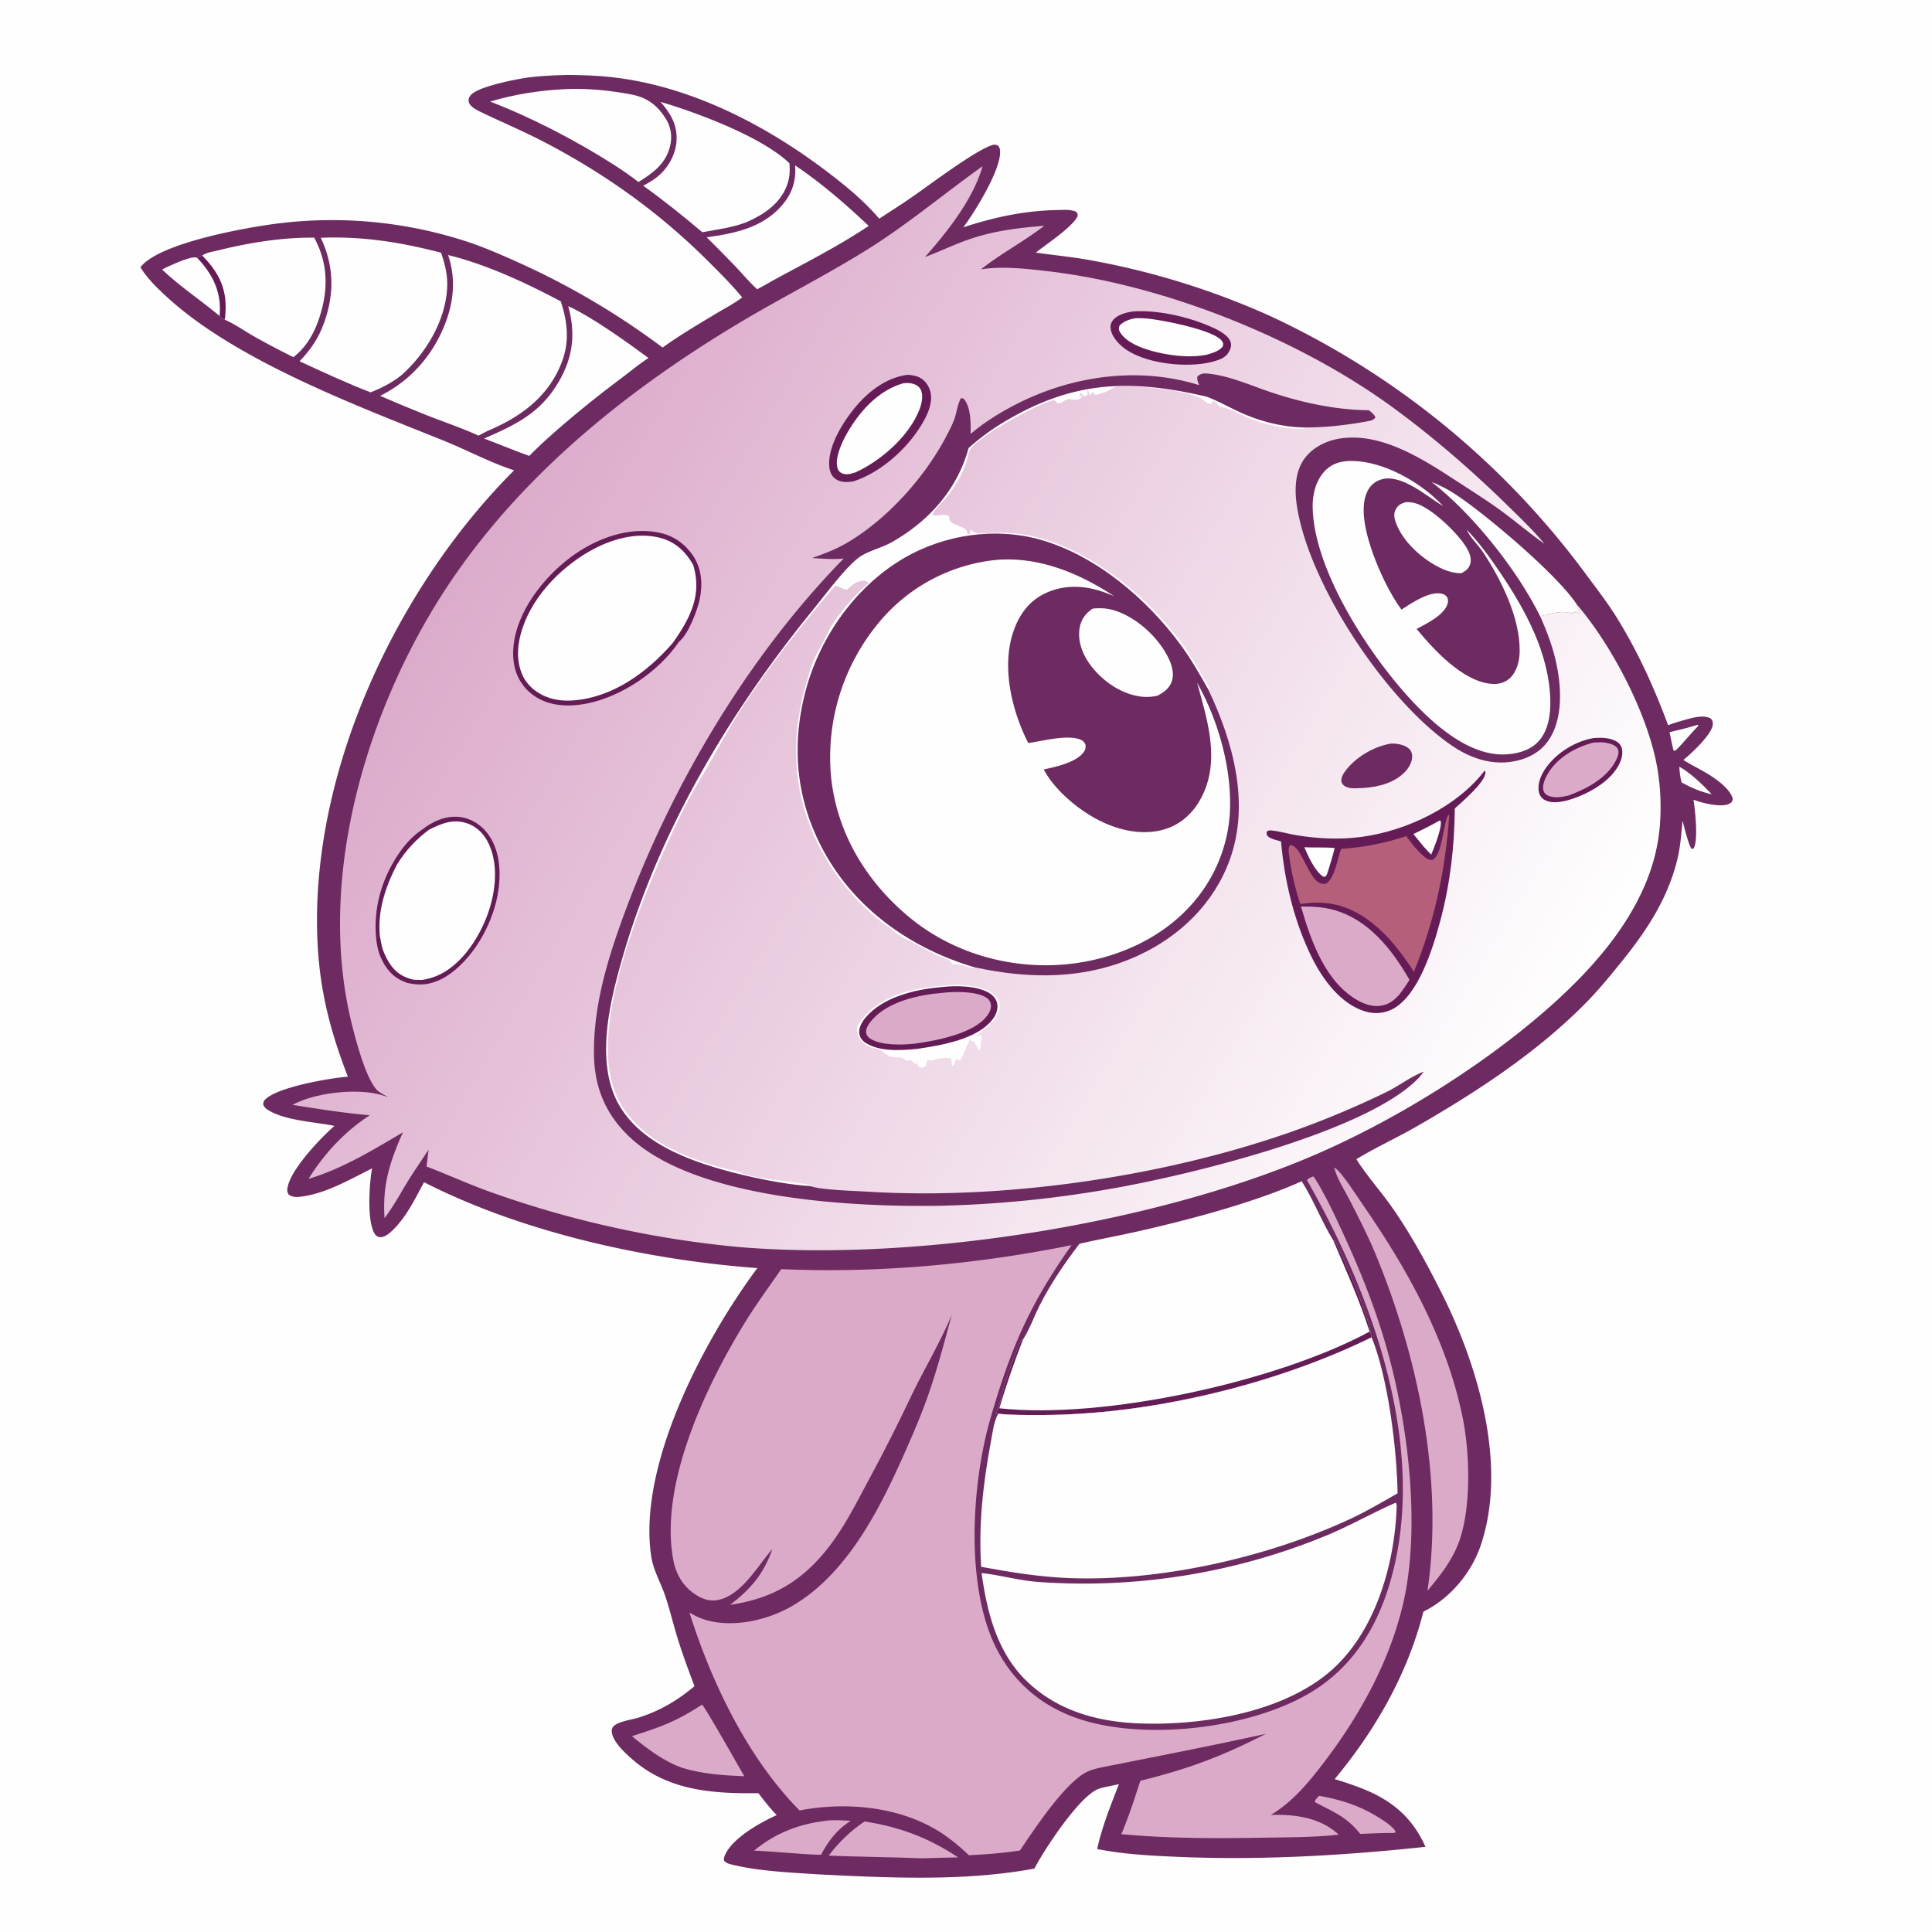 <svg version="1.1" xmlns="http://www.w3.org/2000/svg" style="display: block;" viewBox="0 0 2048 2048" width="1024" height="1024">
<defs>
	<linearGradient id="Gradient1" gradientUnits="userSpaceOnUse" x1="492.355" y1="592.076" x2="1567.65" y2="1233.74">
		<stop class="stop0" offset="0" stop-opacity="1" stop-color="rgb(220,171,203)"/>
		<stop class="stop1" offset="1" stop-opacity="1" stop-color="rgb(255,255,255)"/>
	</linearGradient>
</defs>
<path transform="translate(0,0)" fill="rgb(254,254,254)" d="M 0 0 L 2048 0 L 2048 2048 L 0 2048 L 0 0 z"/>
<path transform="translate(0,0)" fill="rgb(110,43,97)" d="M 599.404 79.47 A 513.42 513.42 0 0 1 638.146 80.828 C 724.323 87.6 807.422 129.513 875.435 180.963 C 895.769 196.345 915.38 212.364 932.025 231.789 C 944.74 223.558 957.549 215.372 969.953 206.678 C 987.328 194.499 1033.03 160.143 1051.02 154.076 C 1054.19 153.009 1055.21 153.104 1058.17 154.557 C 1058.99 155.808 1059.73 156.958 1059.97 158.472 C 1062.95 177.323 1032.89 225.483 1021.14 240.969 C 1053.22 230.374 1086.58 223.227 1120.45 222.665 C 1126.9 222.558 1134.5 221.785 1140.52 224.349 C 1142.42 226.419 1142.34 226.309 1142.35 229.129 C 1136.39 241.121 1109.39 258.634 1098.06 267.776 C 1116.97 270.484 1135.91 272.289 1154.76 275.648 A 819.438 819.438 0 0 1 1347.06 335.274 A 872.883 872.883 0 0 1 1680.95 608.436 C 1692.5 624.051 1704.52 639.444 1714.69 656.017 C 1736.84 692.113 1753.53 729.116 1768.29 768.73 C 1773.74 766.652 1779.42 764.916 1785.04 763.37 C 1793.42 761.07 1805.59 757.176 1813.63 761.737 C 1815.3 764.163 1815.85 764.807 1815.64 767.893 C 1814.91 778.446 1792.56 799.087 1784.44 805.56 C 1791.79 810.334 1799.83 814.173 1807.4 818.601 C 1817.17 824.313 1833.76 835.303 1836.83 846.706 C 1836.25 849.367 1836.27 850.116 1833.78 851.638 C 1825.41 856.736 1803.82 851.095 1795.22 847.728 C 1796.86 858.7 1800.19 888.715 1795.85 898.196 C 1795.07 899.884 1795.53 899.28 1793.51 899.948 C 1790.14 897.376 1785.08 875.281 1783.55 870.001 C 1782.25 883.707 1781.33 897.629 1778.05 911.035 C 1767.71 953.292 1744.94 987.433 1717.97 1020.67 C 1706.54 1034.75 1694.97 1048.92 1682.28 1061.9 C 1630.33 1115.04 1565.35 1157.53 1501.19 1194.37 C 1480.35 1206.34 1458.29 1216.31 1437.8 1228.81 C 1449.07 1246.62 1463.6 1262.67 1475.73 1279.97 C 1495.46 1308.12 1512.28 1339.14 1527.74 1369.79 C 1566.58 1446.78 1598.32 1552.74 1569.76 1637.78 C 1559.8 1667.44 1537.05 1694.55 1508.88 1708.38 C 1492.08 1774.53 1458.16 1833.75 1414.81 1885.92 C 1424.22 1888.77 1433.7 1891.94 1442.87 1895.49 C 1474.74 1907.83 1497.1 1926.27 1511.08 1957.72 C 1424.55 1966.99 1336.02 1972.1 1249 1968.36 C 1220.08 1967.12 1191.51 1965.69 1163.05 1960.05 C 1168.01 1936.84 1177.58 1913.33 1186.11 1891.22 C 1179.22 1893.05 1172.03 1893.91 1165.22 1896.04 C 1145.25 1902.27 1106.63 1961.02 1096.54 1980.77 C 1022.59 1994.61 940.921 1990.6 866.027 1986.84 C 837.226 1984.91 804.468 1983.51 776.508 1976.71 C 772.762 1975.8 769.311 1975.11 767.225 1971.7 C 767.35 1970.44 767.458 1969.27 767.891 1968.07 C 774.696 1949.11 806.109 1931.88 823.356 1924.09 C 816.221 1916.82 810.136 1908.91 803.937 1900.85 C 756.688 1901.4 710.313 1898.55 672.411 1866.77 C 664.519 1860.15 648.41 1845.94 648.521 1834.84 C 648.545 1832.4 649.558 1830.28 651.56 1828.86 C 657.877 1824.36 670.237 1822.9 677.839 1820.44 C 700.087 1813.27 718.34 1802.38 736.193 1787.42 C 729.752 1770.32 723.351 1753.14 717.98 1735.67 C 713.544 1721.23 710.066 1706.43 705.295 1692.12 C 700.476 1677.65 692.613 1665 690.299 1649.64 C 675.769 1553.13 746.734 1419.43 802.818 1344.23 C 686.409 1335.63 554.014 1306.61 449.5 1253.2 C 440.061 1270.55 430.724 1290.18 416.354 1303.96 C 412.789 1307.38 407.778 1311.87 402.473 1311.44 C 400.519 1311.28 398.616 1309.88 397.501 1308.29 C 388.654 1295.63 391.489 1253.84 394.414 1238.54 C 372.001 1249.79 346.309 1264.58 321.296 1268.22 C 315.899 1269 310.532 1269.66 305.985 1266.2 C 304.876 1264.33 304.368 1262.98 304.555 1260.76 C 306.2 1241.24 340.261 1205.91 354.524 1193.5 C 333.636 1189.23 302.749 1187.99 284.601 1176.92 C 281.844 1175.24 279.791 1173.56 278.973 1170.3 C 279.237 1168.64 279.452 1167.43 280.593 1166.11 C 292.321 1152.5 351.071 1142.53 368.769 1141.35 C 346.595 1084.07 336.014 1036.65 336.041 975.146 C 336.117 803.574 424.848 618.618 544.944 498.586 C 519.146 490.131 494.964 477.038 469.762 466.889 C 377.27 429.643 249.822 382.126 176.235 314.176 C 166.057 304.778 156.102 295.148 148.831 283.264 C 167.537 259.203 248.626 243.756 279.449 239.048 A 461.338 461.338 0 0 1 497.016 256.77 C 516.333 263.326 535.022 271.709 553.608 280.073 A 808.692 808.692 0 0 1 702.407 368.411 C 720.598 355.321 739.893 343.944 759.09 332.415 C 768.277 326.898 778.297 321.787 786.795 315.265 C 775.7 301.846 763.058 289.257 750.725 276.968 C 698.637 225.062 641.418 184.16 576.264 150.249 C 555.219 139.297 533.331 130.077 511.945 119.821 C 507.146 117.52 498.174 113.67 496.876 107.917 C 496.28 105.272 497.192 103.175 498.79 101.115 C 506.16 91.618 549.265 83.464 561.208 81.982 C 573.904 80.406 586.629 79.901 599.404 79.47 z"/>
<path transform="translate(0,0)" fill="rgb(254,254,254)" d="M 1780.13 812.731 C 1792 819.221 1805.3 832.203 1814.5 841.911 C 1803.31 839.639 1792.51 834.946 1782.57 829.412 C 1781.04 823.826 1780.42 818.483 1780.13 812.731 z"/>
<path transform="translate(0,0)" fill="rgb(254,254,254)" d="M 1799.68 768.244 L 1800.19 768.501 L 1799.98 769.888 C 1795.24 774.096 1778.77 793.974 1776.12 795.478 C 1775.52 795.821 1774.74 795.653 1774.05 795.741 C 1772.4 789.291 1771.19 782.673 1769.81 776.157 C 1779.87 773.776 1789.82 771.362 1799.68 768.244 z"/>
<path transform="translate(0,0)" fill="rgb(220,170,201)" d="M 1398.28 1903.65 C 1419.38 1907.22 1439.8 1913.56 1458.2 1924.64 C 1463.46 1927.81 1478.05 1936.45 1479.55 1942.43 L 1477.25 1943.01 C 1465.47 1942.95 1453.69 1943.55 1441.91 1944.02 C 1427.1 1925.47 1414.04 1921.09 1393.75 1910.28 C 1394 1907.55 1396.5 1905.69 1398.28 1903.65 z"/>
<path transform="translate(0,0)" fill="rgb(254,254,254)" d="M 171.819 285.762 C 174.317 284.334 176.865 283.1 179.505 281.96 C 185.53 279.358 203.11 270.914 209.059 273.263 C 224.666 289.722 233.949 307.392 233.206 330.536 C 233.157 332.05 233.017 333.524 232.856 335.029 C 212.664 318.051 191.141 304.041 171.819 285.762 z"/>
<path transform="translate(0,0)" fill="rgb(220,170,201)" d="M 873.666 1930.39 C 882.417 1928.75 892.894 1929.74 901.804 1930.09 C 887.278 1939.53 878.393 1950.94 870.321 1966.15 C 857.162 1965.95 843.886 1964.7 830.753 1963.8 A 992.667 992.667 0 0 0 799.404 1961.72 C 821.035 1943.83 845.922 1933.77 873.666 1930.39 z"/>
<path transform="translate(0,0)" fill="rgb(220,170,201)" d="M 916.562 1930.86 C 953.743 1936.61 984.266 1948.05 1015.72 1968.93 C 1002.68 1969.04 989.634 1969.7 976.589 1969.85 C 943.889 1968.57 911.155 1968.36 878.452 1967.05 C 888.635 1953.38 902.286 1940.17 916.562 1930.86 z"/>
<path transform="translate(0,0)" fill="rgb(254,254,254)" d="M 1489.96 532.298 C 1493.16 532.179 1496.38 532.406 1499.5 533.196 C 1516.93 537.613 1545.91 565.639 1554.83 580.953 C 1557.75 585.966 1560.3 592.368 1558.39 598.203 C 1556.76 603.187 1553.42 605.331 1548.99 607.695 C 1541.71 607.471 1535.47 605.97 1528.85 602.97 C 1508.76 593.862 1486.79 574.653 1479.42 553.323 C 1477.89 548.913 1477.22 544.354 1479.46 540.06 C 1481.84 535.516 1485.25 533.778 1489.96 532.298 z"/>
<path transform="translate(0,0)" fill="rgb(254,254,254)" d="M 1517.41 510.815 C 1526.34 514.462 1534.25 518.398 1542.36 523.683 C 1573.98 544.29 1651.31 609.517 1671.56 640.894 C 1671.63 641.409 1671.68 641.926 1671.76 642.439 C 1672.15 644.958 1673.45 645.975 1674.63 648.094 C 1674.72 648.251 1674.68 648.45 1674.7 648.628 L 1673.58 650.059 L 1669.89 648.191 L 1669.51 649.593 L 1668.16 649.048 L 1666.35 650.314 C 1665.93 650.174 1665.52 650.023 1665.09 649.893 C 1657.56 647.571 1647.03 649.343 1639.75 651.564 C 1637.66 652.201 1638.81 651.928 1636.7 652.18 C 1635.08 652.373 1634.25 652.998 1632.92 653.883 C 1608.65 604.419 1560.79 544.273 1517.41 510.815 z"/>
<path transform="translate(0,0)" fill="rgb(220,170,201)" d="M 744.215 1807.02 C 747.515 1809.57 784.627 1875.43 789.01 1882.92 C 766.274 1881.89 745.299 1880.66 723.347 1874.09 C 703.361 1866.92 686.097 1853.77 669.855 1840.4 C 700.894 1830.49 716.184 1825.14 744.215 1807.02 z"/>
<path transform="translate(0,0)" fill="rgb(254,254,254)" d="M 602.383 324.553 C 627.35 335.88 664.627 362.647 687.397 379.511 C 677.802 385.568 668.922 393.197 659.82 399.995 C 631.175 421.39 604.189 443.245 577.64 467.218 C 571.949 472.378 566.524 477.917 560.992 483.254 C 544.873 477.622 529.118 470.784 513.077 464.874 C 547.058 450.101 573.189 437.715 592.543 404.244 C 607.671 378.08 610.238 353.422 602.383 324.553 z"/>
<path transform="translate(0,0)" fill="rgb(254,254,254)" d="M 842.86 175.341 C 871.154 194.449 896.051 216.087 920.873 239.461 C 888.395 261.234 852.2 279.372 817.897 298.121 C 812.878 301.087 807.789 303.867 802.65 306.616 C 794.644 299.392 787.522 290.85 780.105 282.994 A 1539.61 1539.61 0 0 0 749.11 251.544 C 779.017 247.372 808.937 241.389 829.504 216.991 C 839.832 204.741 844.101 191.317 842.86 175.341 z"/>
<path transform="translate(0,0)" fill="rgb(254,254,254)" d="M 600.185 94.436 C 622.682 93.427 646.644 95.896 668.762 100.039 C 685.212 103.121 696.058 110.799 705.251 124.976 C 711.058 133.932 712.83 143.927 710.448 154.339 C 706.072 173.46 692.361 183.3 676.758 192.935 C 668.3 186.261 659.429 180.333 650.434 174.424 C 609.293 148.409 564.948 125.234 519.54 107.641 C 545.971 99.816 572.662 95.68 600.185 94.436 z"/>
<path transform="translate(0,0)" fill="rgb(254,254,254)" d="M 214.375 270.906 C 218.264 267.776 226.038 266.689 230.973 265.466 C 263.88 257.314 299.103 251.512 333.094 251.963 C 347.11 277.881 348.196 304.408 339.862 332.489 C 334.551 350.388 326.066 367.055 311.008 378.606 A 906.944 906.944 0 0 1 269.22 356.577 C 259.108 350.772 248.826 343.518 238.225 338.855 C 235.379 338.351 234.516 337.177 232.856 335.029 C 233.017 333.524 233.157 332.05 233.206 330.536 C 233.949 307.392 224.666 289.722 209.059 273.263 C 210.816 272.116 212.401 271.621 214.375 270.906 z"/>
<path transform="translate(0,0)" fill="rgb(101,28,86)" d="M 209.059 273.263 C 210.816 272.116 212.401 271.621 214.375 270.906 C 230.001 286.75 239.301 302.829 239.2 325.594 C 239.181 329.978 238.967 334.535 238.225 338.855 C 235.379 338.351 234.516 337.177 232.856 335.029 C 233.017 333.524 233.157 332.05 233.206 330.536 C 233.949 307.392 224.666 289.722 209.059 273.263 z"/>
<path transform="translate(0,0)" fill="rgb(254,254,254)" d="M 700.2 107.983 C 738.397 119.16 808.595 145.391 836.814 173.104 C 837.537 181.434 837.128 188.836 834.134 196.736 C 826.803 216.086 809.425 227.627 791.262 235.542 C 775.768 241.45 760.584 243.179 744.457 246.163 C 724.086 228.902 703.563 212.432 681.832 196.896 C 687.101 193.999 692.253 191.154 696.925 187.327 C 708.354 177.967 716.176 164.107 717.152 149.256 C 718.255 132.463 710.775 120.086 700.2 107.983 z"/>
<path transform="translate(0,0)" fill="rgb(220,170,201)" d="M 1414.38 1237.69 C 1414.84 1237.96 1415.34 1238.19 1415.78 1238.51 C 1422.92 1243.71 1437.97 1267.34 1443.62 1275.5 C 1491.49 1344.65 1533.51 1419.44 1550.49 1502.72 C 1557.94 1539.31 1559.48 1593.84 1548.18 1629.74 C 1544.49 1641.46 1538.93 1651.75 1532.16 1661.94 C 1526.37 1670.44 1519.66 1678.34 1513.21 1686.34 C 1530.59 1567.69 1503.21 1438.08 1457.79 1328.48 C 1449.78 1309.14 1440.13 1290.55 1430.6 1271.93 C 1425.33 1261.61 1417.41 1249.61 1414.56 1238.49 C 1414.49 1238.23 1414.44 1237.96 1414.38 1237.69 z"/>
<path transform="translate(0,0)" fill="rgb(254,254,254)" d="M 340.039 252.044 C 383.88 250.229 425.246 256.839 467.544 267.848 C 471.899 280.615 474.731 291.902 473.996 305.471 C 472.093 340.569 451.105 375.024 425.35 397.901 C 415.505 405.713 404.447 411.283 392.831 415.918 C 367.371 406.084 342.313 394.383 317.525 382.955 C 329.489 370.6 337.657 358.515 343.543 342.213 C 354.682 311.368 354.103 281.618 340.039 252.044 z"/>
<path transform="translate(0,0)" fill="rgb(254,254,254)" d="M 474.966 270.363 C 516.018 280.417 557.211 299.735 594.434 319.42 C 601.745 341.716 603.942 362.52 595.196 384.753 C 581.352 419.949 553.381 440.929 519.751 455.55 C 515.421 457.337 511.405 459.561 507.305 461.807 C 490.229 454.008 472.266 447.894 454.76 441.115 A 1909.81 1909.81 0 0 1 402.977 419.593 C 431.003 405.741 452.836 383.267 466.604 355.199 C 479.822 328.251 484.913 299.089 474.966 270.363 z"/>
<path transform="translate(0,0)" fill="rgb(254,254,254)" d="M 1554.7 561.412 C 1568.3 575.425 1579.81 591.538 1590.7 607.685 C 1617.42 647.308 1641.91 692.52 1643.39 741.52 C 1643.86 757.213 1641.4 775.324 1629.83 786.946 C 1620.63 796.181 1606.53 799.555 1593.83 799.758 C 1561.16 800.28 1530.03 776.001 1507.87 754.355 C 1458.38 705.986 1391.81 606.812 1391.45 536.598 C 1391.39 522.852 1395.44 507.721 1405.62 497.993 C 1413.23 490.729 1422.92 488.469 1433.18 488.61 C 1467.25 489.078 1505.92 511.272 1528.83 535.439 L 1529.8 536.475 L 1528.99 536.001 C 1512.37 526.14 1485.82 502.109 1464.48 508.137 C 1457.64 510.07 1452.59 514.5 1449.46 520.839 C 1440.32 539.411 1449.11 569.609 1455.75 587.79 C 1462.84 607.218 1473.32 629.408 1485.57 646.227 C 1496.12 639.457 1515.09 626.284 1528.39 629.358 C 1530.59 629.867 1532.62 631.023 1533.9 632.935 C 1535.28 635.009 1535.18 637.684 1534.5 639.983 C 1530.82 652.271 1512.1 661.036 1501.7 666.703 C 1519.89 688.904 1550.72 722.406 1580.91 724.914 C 1588.05 725.508 1594.93 723.979 1600.33 719.066 C 1608.12 711.974 1610.81 700.472 1610.92 690.326 C 1611.3 654.834 1591.46 614.599 1572.08 585.391 C 1566.79 577.412 1558.62 570.117 1554.7 561.412 z"/>
<path transform="translate(0,0)" fill="rgb(254,254,254)" d="M 1479.27 1593.02 L 1480.23 1593.87 C 1480.4 1595.16 1480.56 1596.34 1480.51 1597.65 C 1478.42 1657 1458.99 1725.86 1414.79 1767.44 C 1364.36 1814.87 1275.5 1829.38 1208.22 1826.91 C 1160.41 1825.16 1115.88 1812 1082.67 1776.23 C 1055.56 1746.13 1045.9 1706.49 1040.53 1667.47 C 1060.3 1669.69 1079.44 1675.21 1099.43 1676.84 A 674.316 674.316 0 0 0 1405.81 1627.8 C 1430.93 1617.46 1454.44 1603.91 1479.27 1593.02 z"/>
<path transform="translate(0,0)" fill="rgb(254,254,254)" d="M 1144.34 1318.4 C 1163.67 1313.91 1183.3 1310.43 1202.68 1306.1 C 1256.98 1293.98 1329.47 1274.99 1379.87 1252.15 C 1392.65 1272.38 1401.06 1295.03 1413.5 1315.24 L 1415.1 1315.15 C 1427.69 1340.79 1442.59 1376.67 1451.07 1403.61 C 1452.53 1408.27 1452.57 1413.09 1453.99 1417.62 C 1350.53 1468.41 1216.43 1500.28 1101.12 1499.98 C 1086.88 1499.95 1072.22 1500.13 1058.03 1498.65 L 1056.16 1497.88 C 1059.89 1490.08 1061.62 1479.33 1064.13 1470.92 C 1069.33 1453.48 1075.3 1436.43 1083 1419.92 L 1084.37 1420.09 C 1091.54 1408.89 1096.44 1394.73 1102.59 1382.75 C 1114.38 1359.8 1128.65 1338.82 1144.34 1318.4 z"/>
<path transform="translate(0,0)" fill="rgb(101,28,86)" d="M 1413.5 1315.24 L 1415.1 1315.15 C 1427.69 1340.79 1442.59 1376.67 1451.07 1403.61 C 1452.53 1408.27 1452.57 1413.09 1453.99 1417.62 C 1350.53 1468.41 1216.43 1500.28 1101.12 1499.98 C 1086.88 1499.95 1072.22 1500.13 1058.03 1498.65 L 1056.16 1497.88 C 1059.89 1490.08 1061.62 1479.33 1064.13 1470.92 C 1069.33 1453.48 1075.3 1436.43 1083 1419.92 L 1084.37 1420.09 C 1074.89 1444.16 1066.72 1468.03 1059.32 1492.83 C 1170.29 1504.95 1354.16 1464.48 1451.83 1411.54 C 1441.4 1378.61 1426.97 1346.99 1413.5 1315.24 z"/>
<path transform="translate(0,0)" fill="rgb(254,254,254)" d="M 1453.99 1417.62 C 1471.4 1460.53 1480.77 1536.06 1481.5 1582.94 C 1465.04 1592.41 1448.68 1602.03 1431.45 1610.05 C 1343.79 1650.89 1229.58 1676.7 1132.8 1672.81 C 1101.46 1671.55 1070.85 1666.6 1040.07 1660.9 C 1037.19 1616.71 1042.05 1573.25 1050.1 1529.84 C 1051.9 1520.12 1053.34 1507.31 1058.03 1498.65 C 1072.22 1500.13 1086.88 1499.95 1101.12 1499.98 C 1216.43 1500.28 1350.53 1468.41 1453.99 1417.62 z"/>
<path transform="translate(0,0)" fill="rgb(220,170,201)" d="M 1392.11 1247.02 C 1393.5 1248.4 1394.31 1249.86 1395.32 1251.52 C 1406.49 1269.85 1415.36 1289.32 1424.35 1308.77 C 1441.96 1346.88 1457.26 1385.28 1468.98 1425.66 C 1492.49 1506.67 1506.95 1620.46 1486.5 1703.61 C 1471.68 1763.88 1440.32 1820.12 1402.78 1869.08 C 1386.67 1890.11 1370.03 1910.15 1347.08 1923.96 L 1348.44 1923.91 C 1373.47 1923.15 1400.26 1927.04 1419.06 1944.83 C 1393.46 1947.67 1366.89 1947.54 1341.13 1948 C 1290.4 1948.9 1239.19 1949 1188.63 1944.27 C 1196.55 1925.89 1202.6 1906.66 1208.84 1887.67 C 1259.37 1875.3 1295.58 1861.7 1341.9 1837.93 C 1284.77 1850.54 1227.5 1861.61 1170.14 1873.01 C 1163.38 1874.35 1155.48 1876.15 1149.51 1879.71 C 1126.49 1893.46 1096.25 1939.17 1081.18 1961.57 C 1063.2 1964.41 1045.23 1965.69 1027.07 1966.65 C 1018.82 1958.65 1009.83 1951.09 1000.33 1944.61 C 957.017 1915.11 897.916 1909.42 847.568 1919.16 C 792.449 1863.32 754.244 1783.48 730.841 1709.38 C 736.577 1712.78 742.375 1715.59 748.796 1717.41 C 777.522 1725.58 813.142 1717.58 838.605 1703.04 C 897.217 1669.58 931.843 1601.06 958.328 1541.59 C 968.003 1519.86 977.407 1497.99 985.107 1475.48 C 994.307 1448.57 1001.53 1421.09 1008.93 1393.66 C 997.009 1422.29 980.599 1449.7 966.985 1477.66 A 1921.8 1921.8 0 0 1 920.248 1569.94 C 907.777 1593.31 895.731 1617.25 879.66 1638.4 C 851.776 1675.1 819.454 1694.76 773.95 1701.12 C 795.602 1684.9 809.963 1667.82 818.731 1641.99 C 803.261 1659.81 785.766 1691.58 760.627 1696.12 C 751.598 1697.75 743.462 1694.59 736.121 1689.51 C 722.992 1680.43 716.175 1667.59 713.453 1652.19 C 699.265 1571.92 748.889 1468.02 790.147 1401.18 C 801.98 1382.01 815.357 1363.86 828.133 1345.32 C 930.348 1349.91 1035.68 1340.21 1135.89 1319.9 C 1091.12 1383.41 1071.97 1428.01 1050.23 1502.39 C 1029.54 1573.2 1022.41 1686.59 1058.74 1752.18 C 1079.3 1789.3 1111.67 1813.38 1152.38 1824.73 C 1221.17 1843.92 1323.18 1831.7 1385.4 1796.41 C 1433.19 1769.32 1460.29 1725.27 1474.72 1673.22 C 1513.59 1532.99 1454.45 1372.26 1385.44 1250.94 C 1387.15 1248.84 1389.68 1248.12 1392.11 1247.02 z"/>
<path transform="translate(0,0)" fill="url(#Gradient1)" d="M 1041.57 176.218 C 1031.67 210.982 1004.42 245.447 980.598 272.393 C 996.008 266.712 1010.81 259.488 1026.3 254.04 C 1052.72 244.744 1079.24 241.548 1106.93 239.361 C 1085.43 255.991 1061.07 268.704 1039.92 285.495 C 1062.79 281.932 1088.53 284.905 1111.49 287.597 C 1234.42 302.009 1376.7 358.99 1476.54 431.987 C 1520.57 464.176 1562.61 500.845 1601.46 539.136 C 1613.7 551.192 1626.17 563.152 1637.12 576.412 C 1622.06 565.825 1608.11 553.933 1593.34 542.982 C 1578.99 532.338 1563.78 522.73 1548.81 512.995 C 1511.86 488.964 1465.37 457.157 1419.21 465.067 C 1405.08 467.489 1390.82 474.766 1382.44 486.668 C 1371.2 502.633 1372.37 524.729 1375.89 543.003 C 1391.77 625.599 1470.8 744.323 1539.98 791.014 C 1559.51 804.191 1582.51 811.675 1606.08 806.793 C 1620.8 803.745 1633.7 796.751 1642.11 783.868 C 1657.44 760.383 1655.09 726.045 1649.06 700.028 C 1645.35 684.059 1639.55 668.842 1632.92 653.883 C 1634.25 652.998 1635.08 652.373 1636.7 652.18 C 1638.81 651.928 1637.66 652.201 1639.75 651.564 C 1647.03 649.343 1657.56 647.571 1665.09 649.893 C 1665.52 650.023 1665.93 650.174 1666.35 650.314 L 1668.16 649.048 L 1669.51 649.593 L 1669.89 648.191 L 1673.58 650.059 L 1674.7 648.628 C 1674.68 648.45 1674.72 648.251 1674.63 648.094 C 1673.45 645.975 1672.15 644.958 1671.76 642.439 C 1671.68 641.926 1671.63 641.409 1671.56 640.894 C 1707.56 682.787 1743.5 751.338 1755.13 805.508 C 1759.97 828.029 1761.3 851.945 1759.53 874.897 C 1753.09 958.105 1691.22 1026.47 1630.2 1078.15 C 1562.49 1135.49 1474.77 1189.38 1393.17 1224.47 C 1222.06 1298.04 969.738 1337.54 783.752 1321.95 A 1080.2 1080.2 0 0 1 520.253 1263.69 C 497.184 1255.46 475.002 1245.33 452.19 1236.54 L 454.266 1218.73 C 446.989 1229.89 439.306 1240.86 432.323 1252.2 C 424.299 1265.23 416.977 1279.09 407.61 1291.19 C 405.381 1255.85 413.03 1232.12 427.086 1200.34 C 395.42 1219.03 362.585 1239.11 327.055 1249.61 C 343.9 1222.68 365.259 1199.61 391.957 1182.21 C 364.468 1179.88 337.258 1175.47 310.012 1171.24 C 333.773 1158.26 378.328 1153.17 404.231 1160.76 A 264.493 264.493 0 0 1 411.339 1162.98 C 407.553 1160.72 401.899 1158.13 399.003 1154.85 C 387.646 1141.98 377.665 1104.35 373.263 1086.85 C 336.542 940.913 382.942 772.382 458.649 646.316 C 536.439 516.78 655.877 418.711 784.133 342.022 C 828.762 315.337 875.436 291.967 919.519 264.435 C 962.291 237.722 1000.6 205.341 1041.57 176.218 z"/>
<path transform="translate(0,0)" fill="rgb(110,43,97)" d="M 1474.52 788.216 C 1480.56 787.991 1489.21 789.37 1493.72 793.736 C 1495.83 795.782 1496.81 798.368 1496.93 801.251 C 1497.2 807.221 1493.8 813.368 1489.89 817.643 C 1478.79 829.75 1461.38 834.227 1445.59 835.247 C 1440.48 835.375 1433.62 836.296 1428.75 834.765 C 1425.5 833.744 1423.49 832.265 1422 829.168 C 1421.58 824.778 1422.87 821.865 1425.39 818.279 C 1436.18 802.975 1456.24 791.207 1474.52 788.216 z"/>
<path transform="translate(0,0)" fill="rgb(101,28,86)" d="M 1689.96 782.297 C 1697.46 781.808 1705.51 781.887 1712.4 785.348 C 1715.78 787.044 1718.27 789.675 1719.23 793.385 C 1720.84 799.569 1718.39 806.769 1715.34 812.111 C 1704.75 830.634 1680.37 843.229 1660.51 848.691 C 1653.1 850.395 1644 851.882 1637.06 847.775 C 1633.75 845.819 1631.85 842.778 1631.19 839.019 C 1629.6 829.989 1634.17 820.127 1639.4 813.054 C 1651.07 797.261 1670.58 785.325 1689.96 782.297 z"/>
<path transform="translate(0,0)" fill="rgb(220,170,201)" d="M 1689.25 787.128 C 1693.55 786.936 1698.11 786.518 1702.35 787.354 C 1706.63 788.195 1712.83 789.637 1714.93 793.927 C 1716.71 797.545 1714.86 802.278 1713.2 805.615 C 1703.6 824.906 1681.62 836.422 1662.26 843.42 C 1655.4 844.804 1648.9 846.281 1642.01 843.827 C 1639.54 842.949 1637.28 841.246 1636.35 838.717 C 1634.19 832.843 1638.04 824.658 1641.01 819.739 C 1651.26 802.776 1670.52 791.866 1689.25 787.128 z"/>
<path transform="translate(0,0)" fill="rgb(101,28,86)" d="M 1200.46 330.218 C 1225.56 328.202 1256.91 335.234 1280.05 344.836 C 1287.74 348.026 1301.81 354.059 1304.49 362.568 C 1305.65 366.271 1304.55 369.707 1302.69 372.968 C 1298.52 380.304 1290.86 381.88 1283.32 383.997 C 1257.94 389.891 1217.74 385.895 1195.42 371.66 C 1187.6 366.672 1179.25 358.646 1177.4 349.141 C 1176.75 345.826 1177.41 342.699 1179.4 339.965 C 1184 333.669 1193.24 331.336 1200.46 330.218 z"/>
<path transform="translate(0,0)" fill="rgb(254,254,254)" d="M 1203.64 337.347 A 100.677 100.677 0 0 1 1215.99 337.683 C 1230.5 338.973 1288.14 349.776 1295.57 361.932 C 1297.09 364.422 1296.71 365.033 1295.96 367.635 C 1291.44 372.559 1285.59 374.075 1279.4 375.936 C 1264.12 379.114 1247.06 377.596 1231.87 374.563 C 1217.75 371.743 1194.76 365.242 1187.05 351.715 C 1185.66 349.273 1185.96 348.037 1186.6 345.41 C 1190.59 340.73 1197.73 338.256 1203.64 337.347 z"/>
<path transform="translate(0,0)" fill="rgb(101,28,86)" d="M 962.028 397.298 C 966.024 397.545 970.074 398.088 973.781 399.7 C 979.344 402.118 983.495 407.235 985.531 412.87 C 989.064 422.649 985.724 433.524 981.236 442.423 C 966.531 471.579 935.848 500.222 904.59 510.291 C 898.02 511.36 890.873 511.595 885.214 507.383 C 881.374 504.525 879.631 499.871 879.135 495.255 C 876.99 475.308 891.469 451.018 903.174 435.941 C 917.809 417.09 937.685 400.453 962.028 397.298 z"/>
<path transform="translate(0,0)" fill="rgb(254,254,254)" d="M 957.737 406.212 C 960.405 405.961 963.34 405.924 965.989 406.389 C 969.677 407.037 973.559 408.916 975.564 412.207 C 979.06 417.948 977.257 427.092 975.103 432.96 C 964.63 461.487 934.256 488.229 907.195 500.556 C 902.404 502.245 896.697 504.016 891.917 501.41 C 889.873 500.296 888.637 498.753 887.925 496.554 C 884.447 485.825 892.376 469.05 897.627 459.771 C 910.964 436.201 930.941 413.774 957.737 406.212 z"/>
<path transform="translate(0,0)" fill="rgb(254,254,254)" d="M 1026.7 474.964 A 240.486 240.486 0 0 1 1058.01 451.147 C 1133.45 403.905 1194.5 400.705 1279.12 420.471 L 1280.75 421.097 C 1291.9 425.441 1302.31 431.337 1313.14 436.382 C 1334.58 446.365 1358.21 452.546 1381.91 453.105 L 1383.43 454.56 C 1364.78 455.527 1339.5 449.945 1322.43 442.694 C 1312.33 438.403 1304.27 432.707 1292.9 431.15 C 1290.72 428.816 1288.54 425.545 1285.44 424.807 L 1284.08 428.335 C 1280.15 428.116 1277.59 425.635 1274.52 423.326 C 1262.06 413.941 1198.44 407.162 1183.56 410.008 C 1178.1 411.05 1174.66 415.382 1169 416.515 C 1167.75 416.765 1166.76 417.15 1165.58 417.62 C 1163.53 418.438 1162.18 418.49 1159.99 418.397 C 1159.73 417.771 1159.54 417.107 1159.2 416.518 C 1158.99 416.156 1158.65 415.891 1158.37 415.578 L 1155.26 419.255 C 1154.52 417.423 1153.91 415.753 1153.52 413.811 L 1152.5 414.466 C 1152.65 415.674 1152.83 416.804 1153.08 417.999 C 1151.57 419.184 1150.95 419.818 1149.03 420.208 C 1148.35 419.462 1147.56 418.784 1147.15 417.856 L 1146.5 417.782 L 1146.22 416.076 L 1143.9 419.421 L 1147.24 420.1 C 1145.75 422.023 1144.67 423.258 1142.15 423.735 C 1138.84 424.362 1134.93 422.663 1131.95 423.211 C 1127.76 423.98 1125.63 428.208 1120.82 427.552 C 1119.36 425.234 1119.54 425.042 1116.93 424.34 C 1100.92 427.194 1037.99 462.359 1029.01 475.654 C 1025.75 480.492 1025.52 487.534 1023.41 492.988 C 1018.98 504.436 1012.52 515.146 1005.28 525.021 C 1001.6 530.039 989.387 540.769 988.54 545.879 C 993.874 547.794 1002.45 543.961 1006.14 547.226 C 1006.46 550.065 1006.1 551.407 1008.45 553.382 C 1012.72 556.963 1020.47 558.227 1024.03 561.482 C 1024.98 562.359 1025.42 564.82 1025.59 565.985 L 1027.74 566.222 L 1028.72 562.467 L 1030.35 562.272 C 1031.41 563.119 1032.27 564.305 1033.53 564.813 C 1036.76 566.12 1050.74 564.808 1055.23 564.729 C 1069.12 564.484 1082.56 565.583 1096.13 568.744 C 1166.77 585.202 1240.32 651.421 1273.7 715.041 C 1276.4 720.17 1279.85 724.677 1282.04 730.085 L 1281.67 731.112 L 1280.99 731.204 C 1271.89 715.01 1262.73 698.923 1251.74 683.909 C 1215.8 634.815 1161.32 588.403 1102.07 571.93 C 1054.95 558.829 1001.59 566.733 959.423 590.991 C 907.314 620.964 869.207 674.865 853.987 732.437 C 837.824 793.575 844.59 853.286 876.557 908.168 C 910.726 966.83 968.436 1006.24 1032.79 1025.28 L 1032.22 1026.51 C 1028.42 1025.67 1025.02 1024.79 1021.38 1023.39 C 1018.69 1022.35 1010.62 1022.66 1009.23 1021.58 C 1009.16 1021.52 1007.34 1018.97 1007.23 1018.88 C 1004.95 1016.74 998.061 1015.11 994.982 1013.53 C 983.262 1007.5 971.636 1000.71 959.637 995.304 C 953.385 992.488 946.95 986.605 941.391 982.52 A 239.813 239.813 0 0 1 856.711 870.411 C 839.473 822.796 840.515 772.638 854.619 724.435 C 857.297 715.283 859.703 705.765 863.856 697.158 C 868.405 687.73 873.906 678.754 878.267 669.244 C 884.738 655.132 908.557 627.69 920.856 618.134 C 918.647 616.234 917.799 615.284 914.694 615.602 C 907.872 616.3 902.7 620.478 897.895 624.997 C 893.08 625.192 889.882 620.984 885.318 621.062 C 850.507 661.548 816.285 704.832 787.061 749.594 C 774.732 768.477 764.212 788.021 753.08 807.555 C 743.869 823.716 733.872 839.4 725.559 856.074 C 691.536 924.314 638.758 1047.58 644.77 1124.14 C 647.24 1155.61 658.543 1178.31 682.595 1198.75 C 705.062 1217.84 734.737 1228.82 762.667 1237.14 C 770.425 1239.45 779.829 1240.49 787.028 1243.82 C 799.303 1249.48 844.092 1252.6 860.654 1256.48 L 859.347 1257.33 C 833.005 1255.81 797.319 1248.44 771.337 1241.4 C 728.906 1229.89 678.774 1211.3 655.984 1170.95 C 631.131 1126.96 645.676 1065.13 658.686 1019.16 C 697.249 882.911 772.126 756.49 861.053 647.323 C 873.294 632.295 894.804 603.366 909.06 591.983 C 918.919 584.11 934.186 581.038 945.404 574.67 C 984.71 552.357 1014.76 518.806 1026.7 474.964 z"/>
<path transform="translate(0,0)" fill="rgb(254,254,254)" d="M 1006.49 1044.32 A 76.927 76.927 0 0 1 1021.77 1044.29 C 1033.53 1045.47 1049.29 1047.55 1056.95 1057.6 C 1059.41 1060.83 1060.12 1064.55 1059.57 1068.53 C 1057.78 1081.67 1045.37 1089.82 1035.65 1097.2 L 1035.97 1098.56 L 1039.45 1096.73 C 1041.34 1099.63 1039.34 1108.84 1038.89 1112.59 L 1037.9 1113.04 C 1035.95 1110.05 1034.13 1107 1032.34 1103.92 L 1030.36 1103.89 L 1028.26 1101.41 C 1024.65 1108.52 1021.91 1117.94 1017.44 1124.25 L 1013.55 1122.35 C 1012.67 1125.25 1012.19 1127.89 1009.77 1129.92 L 1008.8 1128.91 C 1008.79 1126.23 1009.04 1124.48 1007.73 1122.05 C 1002.13 1120.58 994.075 1122.16 988.702 1124.13 C 988.366 1124.25 988.035 1124.39 987.701 1124.52 L 987.043 1123.84 L 985.642 1124.02 C 983.666 1123.43 984.672 1123.39 982.64 1124.34 L 981.538 1129.51 C 979.747 1131.26 978.851 1131.78 976.129 1131.68 C 973.503 1131.59 972.651 1128.83 971.456 1126.89 L 969.589 1127.47 L 965.897 1123.65 L 960.346 1124.62 C 960.02 1124.18 959.762 1123.68 959.37 1123.3 C 956.63 1120.64 954.458 1121.07 950.936 1120.94 C 948.597 1120.86 946.39 1120.82 944.109 1120.19 C 940.227 1119.13 936.685 1114.85 932.996 1113.02 C 927.636 1110.36 922.861 1111.68 917.666 1107.6 C 913.199 1104.09 908.865 1098.68 908.38 1092.8 C 907.87 1086.62 913.102 1081.22 916.981 1076.87 C 939.074 1052.1 975.06 1046.2 1006.49 1044.32 z"/>
<path transform="translate(0,0)" fill="rgb(101,28,86)" d="M 997.656 1046.42 C 1012.47 1044.51 1036.7 1044.64 1049.57 1053.26 C 1053.45 1055.86 1056.39 1059.56 1057.14 1064.24 C 1058.03 1069.79 1056.07 1075.23 1052.84 1079.7 C 1036.98 1101.62 997.927 1108.02 973.078 1111.74 C 956.201 1113.49 932.61 1115.24 917.603 1105.48 C 913.888 1103.07 911.561 1100.03 910.864 1095.58 C 909.972 1089.87 913.743 1083.26 917.215 1079.06 C 935.559 1056.84 970.367 1048.63 997.656 1046.42 z"/>
<path transform="translate(0,0)" fill="rgb(220,170,201)" d="M 999.503 1052.41 C 1011.37 1051.01 1035.64 1050.54 1045.91 1057.78 C 1048.61 1059.68 1049.98 1062.04 1050.42 1065.36 C 1050.93 1069.23 1048.66 1073.74 1046.43 1076.73 C 1032.21 1095.79 992.673 1103.05 970.447 1106.22 C 957.279 1107.76 933.726 1108.56 922.304 1100.86 C 920.065 1099.36 918.343 1097.2 918.101 1094.41 C 917.727 1090.1 920.642 1085.75 923.228 1082.58 C 940.402 1061.51 973.944 1054.51 999.503 1052.41 z"/>
<path transform="translate(0,0)" fill="rgb(101,28,86)" d="M 447.237 879.58 C 458.652 870.725 472.135 864.415 486.996 866.001 C 498.664 867.246 509.123 873.672 516.316 882.808 C 529.643 899.735 531.227 923.008 528.34 943.591 C 523.791 976.034 504.463 1012.11 477.865 1031.74 C 471.918 1036.13 465.466 1039.62 458.342 1041.67 C 449.337 1044.54 440.77 1043.85 431.702 1041.92 C 431.426 1041.81 431.147 1041.71 430.872 1041.6 L 429.501 1041.05 C 428.186 1040.52 426.872 1040.02 425.592 1039.41 C 413.477 1033.65 405.806 1022.05 401.633 1009.73 C 400.277 1004.81 399.298 1000.24 398.78 995.139 C 395.634 963.49 404.201 932.623 421.754 906.295 C 428.223 896.299 437.229 886.117 447.237 879.58 z"/>
<path transform="translate(0,0)" fill="rgb(254,254,254)" d="M 454.917 879.42 C 468.363 872.823 480.459 867.59 495.583 872.916 C 506.505 876.763 514.019 885.214 518.64 895.614 C 529.188 919.35 524.75 949.798 515.414 973.158 C 505.786 997.247 487.81 1024.06 462.989 1034.48 C 458.033 1036.56 452.885 1037.89 447.581 1038.73 C 444.514 1038.83 441.358 1038.6 438.286 1038.52 C 435.166 1037.79 431.952 1036.77 429.037 1035.44 C 416.6 1029.77 410.286 1018.44 405.64 1006.28 C 404.367 1001.63 403.548 996.872 402.64 992.137 C 400.138 965.294 408.522 940.337 420.597 916.793 C 429.95 901.685 440.688 890.037 454.917 879.42 z"/>
<path transform="translate(0,0)" fill="rgb(101,28,86)" d="M 554.449 726.188 C 554.096 725.725 553.736 725.267 553.392 724.798 C 543.681 711.57 542.444 693.509 545.308 677.833 C 551.872 641.897 580.497 607.39 609.896 587.108 C 634.735 569.972 666.886 558.61 697.267 564.352 C 713.573 567.433 725.856 575.952 735.062 589.607 C 744.067 603.551 744.989 619.909 741.597 635.783 C 739.107 647.438 729.349 672.946 719.758 680.232 C 698.633 711.714 658.824 738.692 621.511 745.896 C 603.05 749.46 582.595 748.817 566.594 737.836 C 562.13 734.772 557.357 730.774 554.449 726.188 z"/>
<path transform="translate(0,0)" fill="rgb(254,254,254)" d="M 555.339 718.85 C 547.722 704.078 547.766 687.953 551.954 672.206 C 561.792 635.215 592.092 603.271 624.599 584.544 C 646.72 571.799 675.295 563.272 700.687 570.394 C 716.553 574.844 726.842 584.926 734.816 598.837 C 741.476 621.052 737.719 639.751 726.856 659.978 C 722.77 667.586 717.964 674.74 712.979 681.78 C 685.788 712.923 649.277 739.671 606.614 742.558 C 591.447 743.584 575.974 739.862 564.317 729.659 C 560.692 726.486 557.958 722.862 555.339 718.85 z"/>
<path transform="translate(0,0)" fill="rgb(101,28,86)" d="M 1573.77 816.885 C 1574.68 818.259 1574.8 817.907 1574.6 819.491 C 1573.26 830.174 1550.29 849.518 1542.14 857.011 C 1541.79 897.371 1537.3 936.708 1526.84 975.773 C 1519.15 1004.49 1504.02 1054.37 1476.88 1069.31 C 1467.45 1074.5 1456.73 1075.14 1446.52 1071.96 C 1421.32 1064.12 1402.64 1038.79 1391.29 1016.32 C 1372.04 977.941 1361.63 934.468 1357.95 891.903 C 1353.88 890.71 1347.46 889.526 1344.25 886.71 C 1342.28 884.978 1342.63 883.94 1342.8 881.599 C 1344.97 880.061 1345.46 880.143 1348.16 880.39 C 1356.62 881.169 1365.19 883.816 1373.61 885.234 C 1396.8 889.142 1420.58 890.243 1443.91 887.052 C 1491.03 880.609 1544.39 855.364 1573.77 816.885 z"/>
<path transform="translate(0,0)" fill="rgb(254,254,254)" d="M 1525.94 869.846 L 1527.12 870.045 C 1529.07 876.742 1520.11 899.001 1517.08 906 L 1509.45 897.778 L 1498.24 884.144 C 1507.63 879.619 1516.89 875.045 1525.94 869.846 z"/>
<path transform="translate(0,0)" fill="rgb(254,254,254)" d="M 1382.67 898.146 C 1393.41 898.717 1404.06 897.87 1414.82 898.946 C 1412.66 907.667 1410.08 916.171 1407.36 924.729 C 1406.67 926.818 1406.28 927.947 1404.62 929.419 L 1402.47 929.189 C 1393.51 922.786 1386.91 908.099 1382.67 898.146 z"/>
<path transform="translate(0,0)" fill="rgb(220,170,201)" d="M 1379.1 960.975 C 1390.43 960.879 1401.71 961.351 1412.71 964.245 C 1450.37 974.144 1475.53 1006.43 1494.11 1038.6 C 1490.86 1044.1 1487.23 1049.15 1483.41 1054.26 C 1479.13 1058.91 1474.58 1062.99 1468.46 1064.99 C 1458.86 1068.14 1449.12 1065.79 1440.45 1061.1 C 1405 1041.88 1389.63 997.203 1379.1 960.975 z"/>
<path transform="translate(0,0)" fill="rgb(181,95,123)" d="M 1535.22 863.762 L 1536.23 864.576 C 1532.23 922.25 1520.59 976.572 1498.82 1030.15 C 1485.12 1009.3 1470.9 990.202 1450.53 975.374 C 1428.47 959.316 1406.38 954.043 1379.5 958.17 L 1377.89 957.212 C 1373.17 941.88 1369.14 926.227 1367.03 910.305 C 1366.5 906.332 1364.86 899.324 1367.41 896.003 C 1378.18 894.53 1386.31 928.47 1397.7 935.341 C 1400.33 936.93 1402.74 937.345 1405.76 936.646 C 1415.12 930.596 1417.81 910.151 1421.58 899.889 C 1445.58 898.183 1467.95 893.929 1490.73 886.29 C 1495.83 893.585 1501.55 900.872 1508.26 906.763 C 1511.49 909.596 1514.1 911.797 1518.58 911.511 C 1528.71 906.009 1529.79 875.928 1534.41 865.522 C 1534.67 864.931 1534.95 864.349 1535.22 863.762 z"/>
<path transform="translate(0,0)" fill="rgb(110,43,97)" d="M 1271.12 408.251 C 1270.1 405.239 1268.42 402.041 1269.47 398.882 C 1272.93 395.882 1276.01 395.643 1280.41 396.048 C 1301.95 398.029 1324.33 407.915 1344.69 414.901 C 1378.54 426.513 1415.31 434.574 1451.16 434.859 C 1453.63 437.044 1456.96 439.345 1457.98 442.54 C 1455.9 445.59 1452.33 446.072 1448.92 446.7 C 1426.66 450.802 1404.56 453.238 1381.91 453.105 C 1358.21 452.546 1334.58 446.365 1313.14 436.382 C 1302.31 431.337 1291.9 425.441 1280.75 421.097 L 1279.12 420.471 C 1194.5 400.705 1133.45 403.905 1058.01 451.147 A 240.486 240.486 0 0 0 1026.7 474.964 C 1014.76 518.806 984.71 552.357 945.404 574.67 C 934.186 581.038 918.919 584.11 909.06 591.983 C 894.804 603.366 873.294 632.295 861.053 647.323 C 772.126 756.49 697.249 882.911 658.686 1019.16 C 645.676 1065.13 631.131 1126.96 655.984 1170.95 C 678.774 1211.3 728.906 1229.89 771.337 1241.4 C 797.319 1248.44 833.005 1255.81 859.347 1257.33 C 859.511 1257.41 859.664 1257.53 859.84 1257.59 C 871.796 1261.5 906.005 1262.37 920.685 1263.26 C 1063.79 1271.94 1230.85 1247.79 1366.1 1200.74 C 1401.09 1188.57 1436.29 1173.84 1469.58 1157.65 C 1482.65 1151.3 1494.49 1141.89 1507.97 1136.5 C 1508.36 1136.34 1508.76 1136.2 1509.15 1136.05 C 1507.57 1138.2 1506.05 1140.31 1504.21 1142.26 C 1449.01 1200.88 1253.51 1247.36 1174.26 1260.74 A 1200.2 1200.2 0 0 1 999.373 1278.09 C 907.227 1279.91 736.201 1272.03 666.114 1204.03 C 641.356 1180.01 630.077 1151.9 629.618 1117.55 C 628.901 1063.8 645.74 1011.18 664.471 961.369 C 714.608 828.031 794.586 694.014 894.349 592.048 C 883.367 593.286 871.889 592.143 860.875 591.521 C 872.933 587.227 884.695 582.885 895.871 576.535 C 938.781 552.153 979.469 507.191 1002.51 463.575 C 1005.87 457.213 1009.45 450.579 1011.84 443.767 C 1014.23 436.935 1015.09 428.011 1018.8 421.914 L 1021.44 422.607 C 1029.27 430.955 1029.15 449.283 1028.89 460.013 C 1042.69 448.222 1058.23 438.476 1074.26 430.031 C 1134.03 398.548 1205.84 387.873 1271.12 408.251 z"/>
<path transform="translate(0,0)" fill="rgb(110,43,97)" d="M 1032.79 1025.28 C 968.436 1006.24 910.726 966.83 876.557 908.168 C 844.59 853.286 837.824 793.575 853.987 732.437 C 869.207 674.865 907.314 620.964 959.423 590.991 C 1001.59 566.733 1054.95 558.829 1102.07 571.93 C 1161.32 588.403 1215.8 634.815 1251.74 683.909 C 1262.73 698.923 1271.89 715.01 1280.99 731.204 C 1307.12 786.315 1325.25 851.566 1303.6 911.363 C 1286.8 957.744 1250.77 992.526 1206.5 1012.9 C 1150.62 1038.61 1091.7 1038.14 1032.79 1025.28 z"/>
<path transform="translate(0,0)" fill="rgb(254,254,254)" d="M 1158.31 645.144 C 1166 644.388 1172.97 644.636 1180.44 646.831 C 1203.21 653.515 1225.51 673.364 1236.78 693.997 C 1241.27 702.215 1245.23 712.516 1242.25 721.862 C 1239.79 729.554 1233.94 733.802 1227.09 737.379 A 48.581 48.581 0 0 1 1207.89 738.186 C 1187.02 734.98 1167.37 720.891 1155.19 703.977 C 1147.22 692.92 1142.01 678.914 1144.55 665.168 C 1146.23 656.115 1150.89 650.243 1158.31 645.144 z"/>
<path transform="translate(0,0)" fill="rgb(254,254,254)" d="M 1057.51 593.411 C 1102.28 590.187 1144.25 607.807 1181.01 631.924 C 1177.12 630.357 1173.22 628.781 1169.25 627.399 C 1148.67 620.216 1126.67 619.647 1106.84 629.501 C 1089.85 637.952 1079.71 652.776 1073.9 670.464 C 1061.59 707.895 1072.71 753.565 1089.96 787.625 C 1105.07 785.71 1131.87 778.053 1145.91 784.295 C 1148.4 785.404 1149.72 787.137 1150.74 789.601 C 1150.8 792.212 1150.78 794.081 1149.32 796.41 C 1142.02 808.089 1118.86 812.93 1106.44 815.662 C 1116.79 835.356 1137.73 853.672 1156.62 864.952 C 1179.01 878.317 1206.72 886.496 1232.63 879.627 C 1249.65 875.113 1262.92 863.837 1271.67 848.733 C 1294.76 808.888 1280.11 764.474 1268.98 723.687 C 1291.8 764.269 1306.55 816.779 1303.6 863.243 A 159.936 159.936 0 0 1 1267.97 953.109 C 1234.77 993.961 1183.66 1016.67 1132.07 1022.01 C 1073.11 1028.11 1011.56 1011.13 965.496 973.593 C 918.664 935.43 886.755 883.098 880.841 822.279 A 223.362 223.362 0 0 1 932.116 659.353 A 185.443 185.443 0 0 1 1057.51 593.411 z"/>
</svg>